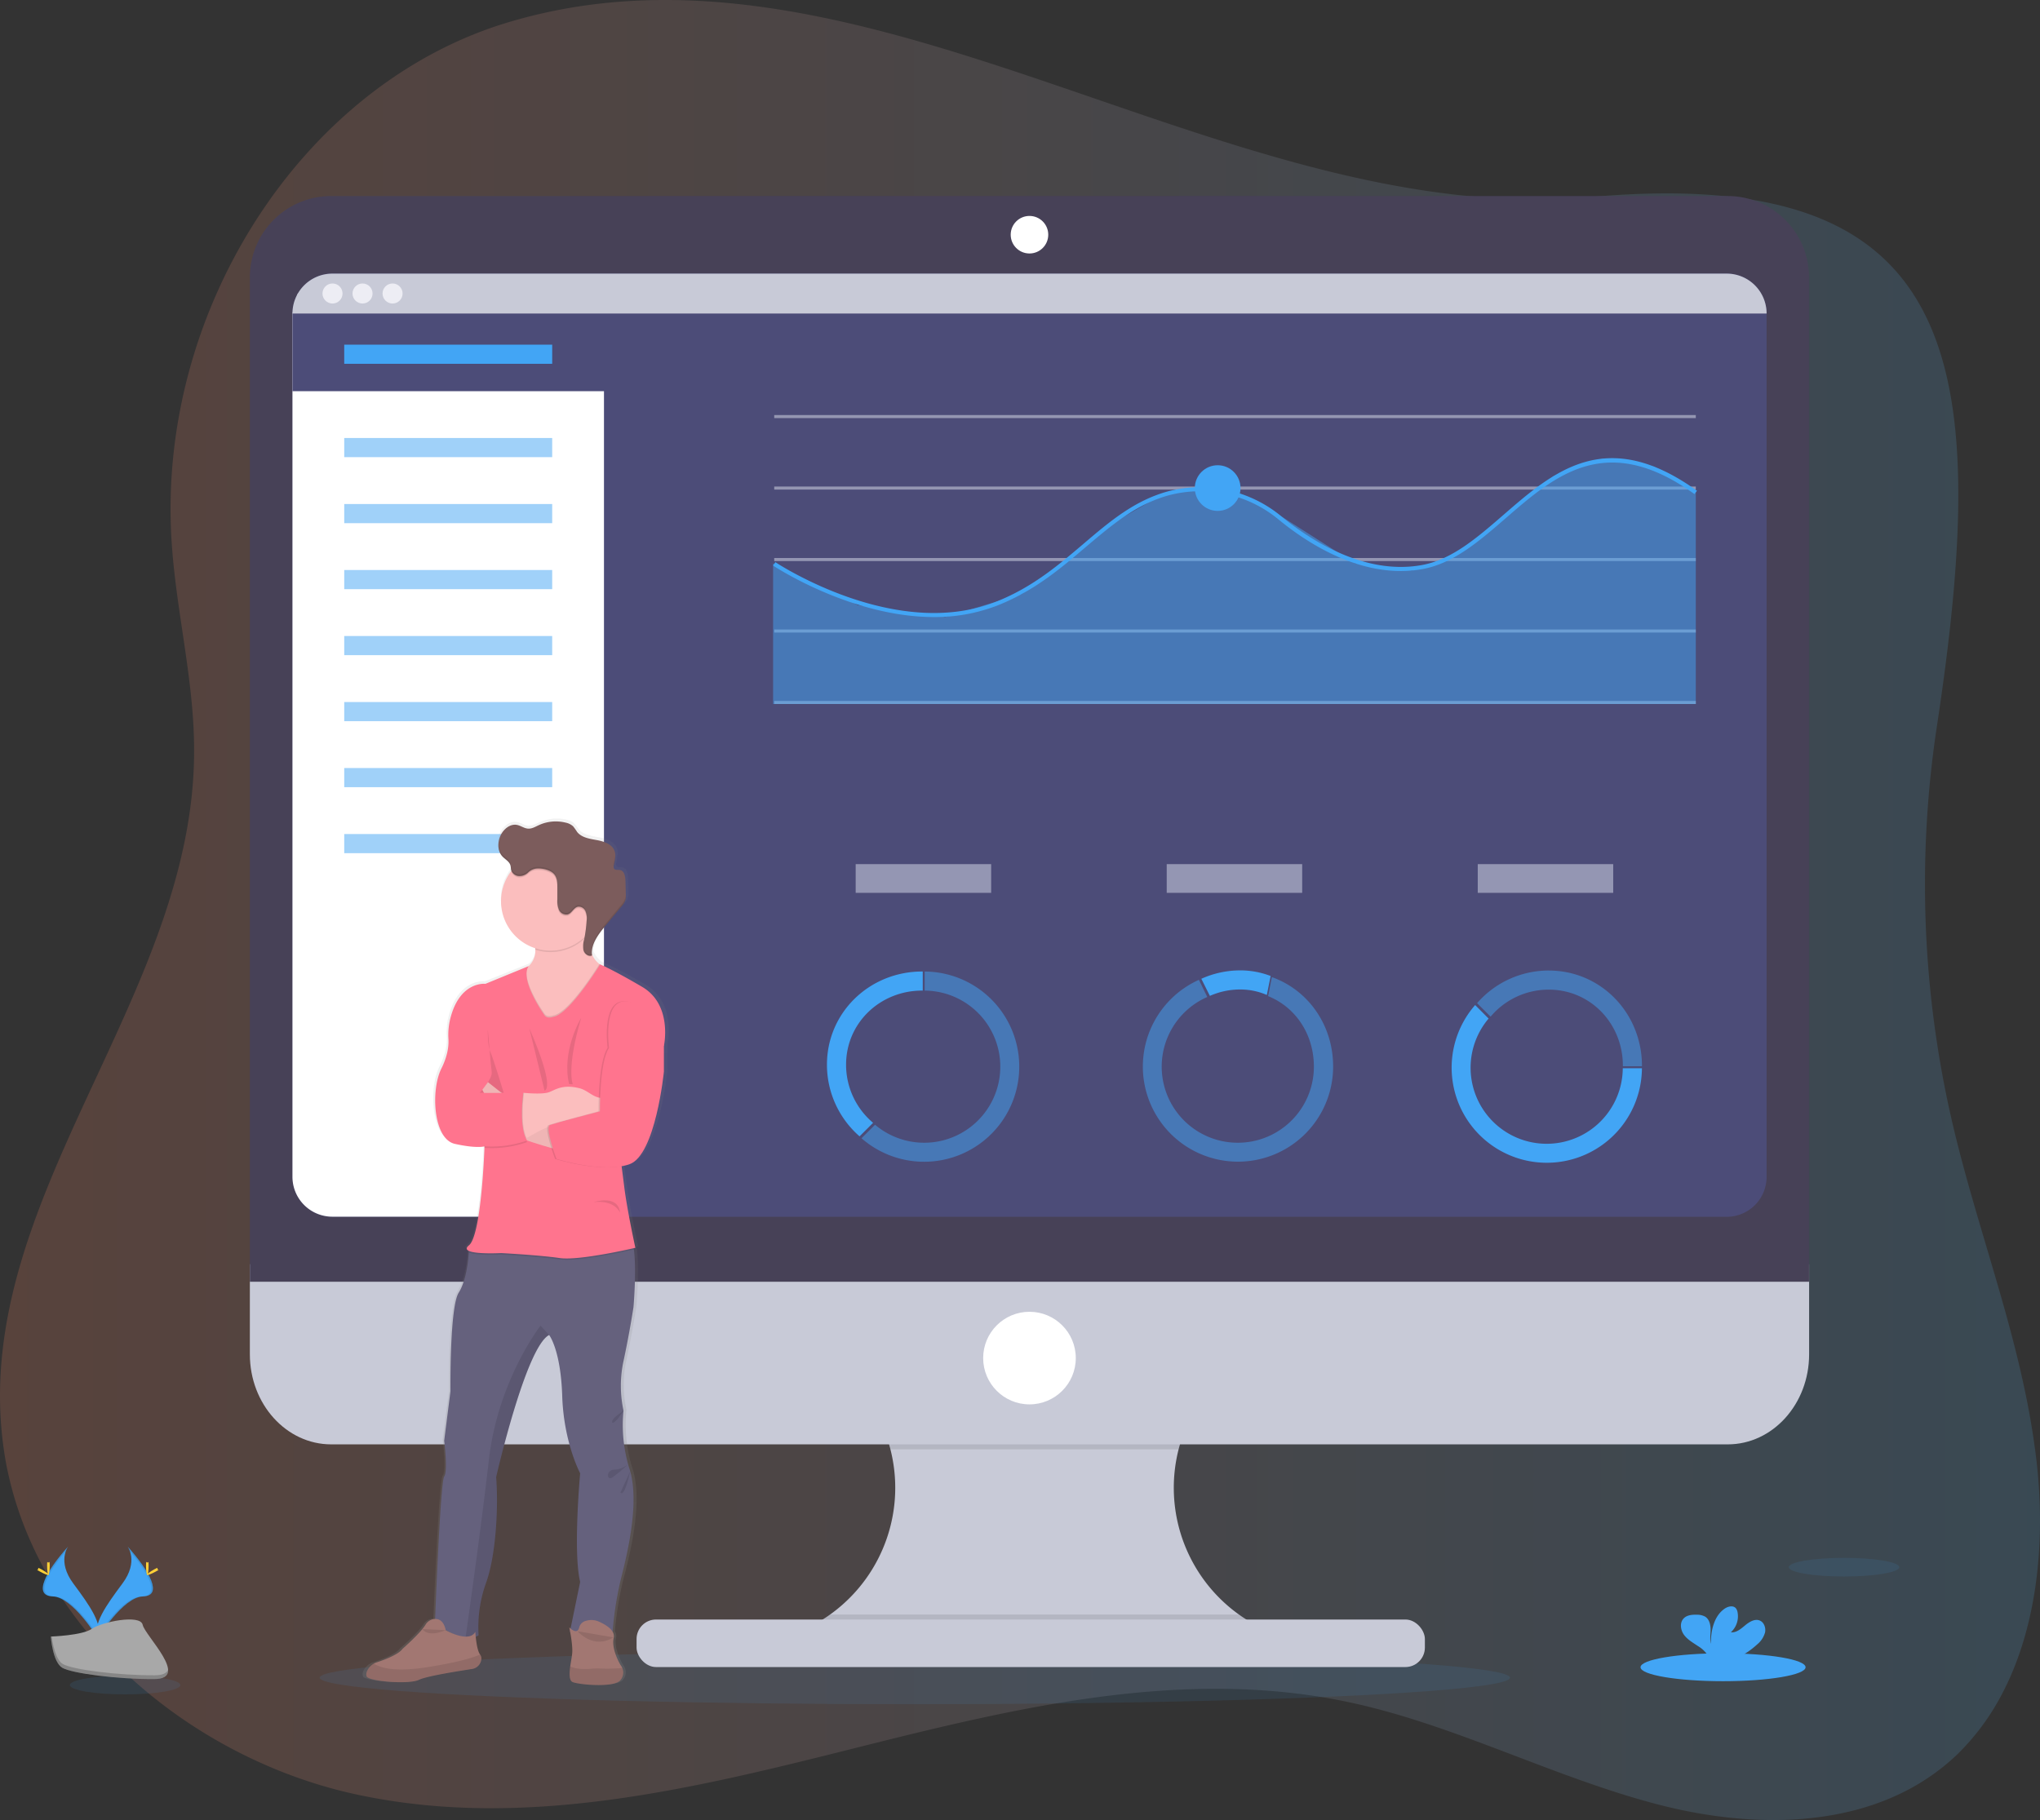 <svg id="aaafdec0-95c8-49a3-a8f8-64216c6da511" xmlns="http://www.w3.org/2000/svg" xmlns:xlink="http://www.w3.org/1999/xlink" viewBox="0 0 818 730"><rect x="0" y="0" width="818" height="730" fill="#333333" stroke="none"/><defs><style>.cls-1{opacity:0.18;fill:url(#linear-gradient);}.cls-1,.cls-10,.cls-11,.cls-17,.cls-2,.cls-24,.cls-4{isolation:isolate;}.cls-10,.cls-2,.cls-9{fill:#42a5f5;}.cls-19,.cls-2,.cls-4{opacity:0.1;}.cls-3{fill:#c8cad7;}.cls-5{fill:#474157;}.cls-6{fill:#4c4c78;}.cls-7{fill:#fff;}.cls-8{fill:#ededf4;}.cls-10,.cls-11,.cls-20{opacity:0.5;}.cls-11,.cls-21{fill:#dce0ed;}.cls-12{fill:url(#linear-gradient-2);}.cls-13{fill:#65617d;}.cls-14{fill:#a27772;}.cls-15{fill:#fbbebe;}.cls-16{fill:#ff748e;}.cls-17{opacity:0.05;}.cls-18{fill:#7c5c5c;}.cls-22{fill:#ffd037;}.cls-23{fill:#a8a8a8;}.cls-24{opacity:0.2;}</style><linearGradient id="linear-gradient" x1="152.63" y1="-40" x2="970.63" y2="-40" gradientTransform="matrix(1, 0, 0, -1, -132.63, 337)" gradientUnits="userSpaceOnUse"><stop offset="0" stop-color="#ff8a65"/><stop offset="1" stop-color="#55abe5"/></linearGradient><linearGradient id="linear-gradient-2" x1="261.78" y1="202.21" x2="261.78" y2="549.73" gradientTransform="matrix(1, 0, 0, -1, -35, 890.05)" gradientUnits="userSpaceOnUse"><stop offset="0" stop-color="gray" stop-opacity="0.25"/><stop offset="0.54" stop-color="gray" stop-opacity="0.12"/><stop offset="1" stop-color="gray" stop-opacity="0.1"/></linearGradient></defs><path class="cls-1" d="M821.36,694.05a94.92,94.92,0,0,1-16.75,21.83c-31.17,29.63-78.69,30.67-120.29,19.75s-80.89-31.71-122.63-40.72c-66.46-14.38-133.89,1.91-198.7,18.2S230.75,746,164.15,732C101.53,719,39.47,671.17,23.81,605.33A120.83,120.83,0,0,1,21.48,593c-14-99.12,76.21-180.21,76.35-279.5.13-27.73-7-55.28-8.93-83C82.31,137.65,140.53,46.68,222.37,21.38,365.87-22.81,510.47,104.21,658,91,805,78,819.44,153.94,796.5,304.34a422.47,422.47,0,0,0,5.77,155.43c10,44.19,27.33,86.82,33.51,131.87C840.86,626.64,837.7,664.94,821.36,694.05Z" transform="translate(-20 -12)"/><ellipse class="cls-2" cx="366.82" cy="672.9" rx="238.65" ry="10.65"/><path class="cls-3" d="M528.46,666.17v6.44H338.15v-5.23a62.54,62.54,0,0,0,4.3-115.52H527.17a62.55,62.55,0,0,0,1.29,114.31Z" transform="translate(-20 -12)"/><path class="cls-4" d="M527.17,551.86a62.63,62.63,0,0,0-34.57,41.47H377a62.67,62.67,0,0,0-34.56-41.47Z" transform="translate(-20 -12)"/><path class="cls-3" d="M120.19,519.07V555.2c0,19.95,14.6,36.12,32.61,36.12h560c18,0,32.62-16.17,32.62-36.12V519.07Z" transform="translate(-20 -12)"/><path class="cls-4" d="M528.46,666.17v6.44H338.15v-5.23a62.5,62.5,0,0,0,14.67-7.82h164A62.16,62.16,0,0,0,528.46,666.17Z" transform="translate(-20 -12)"/><rect class="cls-3" x="255.25" y="649.57" width="316.1" height="19.07" rx="7.82"/><path class="cls-5" d="M745.39,123.2a32.61,32.61,0,0,0-32.62-32.57H152.83a32.6,32.6,0,0,0-32.64,32.57V526.1h625.2Z" transform="translate(-20 -12)"/><path class="cls-6" d="M728.37,137.75V484a16,16,0,0,1-16,16.05h-559a16,16,0,0,1-16.06-16h0V137.75a16.06,16.06,0,0,1,16.06-16.06H712.27a16.06,16.06,0,0,1,16.1,16Z" transform="translate(-20 -12)"/><circle class="cls-7" cx="412.8" cy="94.14" r="7.53"/><circle class="cls-7" cx="412.8" cy="544.71" r="18.57"/><path class="cls-7" d="M262.18,129.72V500H153.33a16,16,0,0,1-16.06-16h0V137.75l.59-2.19,1.56-5.84Z" transform="translate(-20 -12)"/><polygon class="cls-6" points="256.14 123.56 256.14 156.9 117.27 156.9 117.27 125.75 117.86 123.56 256.14 123.56"/><path class="cls-3" d="M728.37,137.75H137.27a16,16,0,0,1,16-16H712.27a16,16,0,0,1,16.1,16Z" transform="translate(-20 -12)"/><circle class="cls-8" cx="133.33" cy="117.72" r="4.02"/><circle class="cls-8" cx="145.37" cy="117.72" r="4.02"/><circle class="cls-8" cx="157.41" cy="117.72" r="4.02"/><rect class="cls-9" x="138.03" y="138.24" width="83.39" height="7.68"/><rect class="cls-10" x="138.03" y="175.68" width="83.39" height="7.68"/><rect class="cls-10" x="138.03" y="202.16" width="83.39" height="7.68"/><rect class="cls-10" x="138.03" y="228.63" width="83.39" height="7.68"/><rect class="cls-10" x="138.03" y="255.1" width="83.39" height="7.68"/><rect class="cls-10" x="138.03" y="281.58" width="83.39" height="7.68"/><rect class="cls-10" x="138.03" y="308.05" width="83.39" height="7.68"/><rect class="cls-10" x="138.03" y="334.52" width="83.39" height="7.68"/><rect class="cls-11" x="310.45" y="166.47" width="369.53" height="1.23"/><rect class="cls-11" x="310.45" y="195.14" width="369.53" height="1.23"/><rect class="cls-11" x="310.45" y="223.81" width="369.53" height="1.23"/><rect class="cls-11" x="310.45" y="252.48" width="369.53" height="1.23"/><rect class="cls-11" x="310.45" y="281.14" width="369.53" height="1.23"/><polygon class="cls-10" points="679.98 282.37 310 282.37 310 225.99 343.93 242.72 379.05 247.47 409.86 238.18 447.03 209.35 465.73 198.56 479.4 195.92 492.48 196.62 513.99 207.25 543.22 225.87 566.17 228.82 584.36 222.55 622.92 190.97 642.61 183.95 663.2 187.13 679.98 196.82 679.98 282.37"/><path class="cls-9" d="M394.49,259.49c-33.32,0-64.11-20.38-64.49-20.64l.91-1.37c.48.32,47.87,31.68,88.13,16,14.7-5.72,25.14-14.63,35.28-23.24,10.56-9,20.53-17.5,34.12-21.19A51,51,0,0,1,534,219.26c11.07,9.1,33.1,23.7,56.39,19.33,11.86-2.22,21.87-10.89,32.46-20.07,20.28-17.61,41.32-35.79,77.6-9.69l-1,1.34c-35.27-25.34-55.77-7.58-75.58,9.59-10.77,9.34-20.94,18.11-33.24,20.45-23.95,4.49-46.45-10.4-57.74-19.67a49.39,49.39,0,0,0-44.09-9.92c-13.24,3.59-23,12-33.49,20.84-10.21,8.7-20.78,17.7-35.71,23.53A69.12,69.12,0,0,1,394.49,259.49Z" transform="translate(-20 -12)"/><circle class="cls-9" cx="488.26" cy="195.76" r="9.16"/><path class="cls-12" d="M278.71,406.81c-12.52-7.21-17.28-9-17.28-9l-.26-.18a10.49,10.49,0,0,1-3.16-4v-.74c.21-3.82,2.92-7.28,5.49-10.31l6.59-7.74a7.67,7.67,0,0,0,1.69-2.75,5.73,5.73,0,0,0,.18-1.65v-.67c0-1.93-.09-3.85-.15-5.76-.07-1.69-.5-3.81-2.19-4.12-.87-.18-2,.13-2.46-.62a1.32,1.32,0,0,1-.12-1v0a23,23,0,0,0,.63-4,5.7,5.7,0,0,0-.28-2c-1-2.79-4.32-3.93-7.29-4.46s-6.28-1-8.14-3.29a27.29,27.29,0,0,0-1.65-2.23,6.55,6.55,0,0,0-3-1.5,17,17,0,0,0-11,1c-1.43.64-2.87,1.49-4.44,1.4s-3-1.23-4.64-1.5c-2.61-.45-5.1,1.47-6.38,3.73a9.1,9.1,0,0,0-1.18,4.41v.25h0a6.51,6.51,0,0,0,1.7,4.5c1.12,1.16,2.79,2,3.29,3.49.19.63.15,1.3.31,1.93a1.09,1.09,0,0,0,.07.24l-.09.1a19.59,19.59,0,0,0-4.11,12,20,20,0,0,0,14,18.93v.59a8.5,8.5,0,0,1-2.72,6.62l-17.76,7.13s-10.69-1.27-14.55,14.36a26.43,26.43,0,0,0-.65,7.93c.14,2.36-.19,6.51-2.93,11.87-4.39,8.59-3.39,28.3,5.58,30.25,8.46,1.85,11.78,1.08,12.13,1v.35c-.14,3.7-1.49,35.6-6.37,39.5-1.35,1.06-1.1,1.79,0,2.27v.58c-.14,2.34-.9,11.21-4.17,16.28-3.75,5.83-3.32,39.57-3.32,39.57l-2.59,19.91s1.59,12.3,0,14.44c-1.42,1.92-3.29,47.42-3.72,57.28h-.16a4.81,4.81,0,0,0-3.84,2.33c-2.12,3.41-9.44,9.69-9.44,9.69-1.59,2.26-7.49,4.43-10.6,5.45A6.52,6.52,0,0,0,165.8,682a3,3,0,0,0-.28,2.35c.82,2,17.34,3.29,21.52,1.36,3.29-1.53,16.33-3.55,21.74-4.34a4.47,4.47,0,0,0,3.87-3.87,2.59,2.59,0,0,0-.49-1.94h0c-1-1.28-1.58-4.79-1.81-7.07a4.65,4.65,0,0,0,1.21-.73,52,52,0,0,1,3-20.88c4-10.54,5.19-30.06,4.19-42.75,0,0,12.16-52.32,21.73-57.2h0c.14.18,4.79,6.14,5.38,24.59.59,18.74,7.36,31,7.36,31s-3,31.81,0,43.72l-3.92,18.76c-.16-.14-.32-.28-.47-.43,0,0,.12.53.28,1.36l-.08.39.16,0c.45,2.35,1.1,6.44.82,8.84-.15,1.38-.53,3.25-.82,5.09-.41,2.89-.52,5.69,1,6.3,2.47,1,17.14,2.38,19.63-.82a4.63,4.63,0,0,0,.73-4.82,4.93,4.93,0,0,0-.73-1.23s-3.89-6.36-2.79-10.85a3.22,3.22,0,0,0-.47-2.56A133.79,133.79,0,0,1,270,645.32c2.47-9.39,7.75-30,3.88-43.53h0c-.14-.53-.31-1-.49-1.56a58.62,58.62,0,0,1-2.2-22.84,46.42,46.42,0,0,1,0-19.91c2.37-10.92,4-21.62,4-21.62s1.32-14.44.17-23.3l-.07-.57.62-.14s-3.38-15-4.58-24.59c-.28-2.26-.65-5.11-1.06-8.17a21.18,21.18,0,0,0,3.25-.82C284.3,474.56,287.68,441,287.68,441V430.33S291.27,414.06,278.71,406.81ZM198.53,666.05l-.53-.28h0Z" transform="translate(-20 -12)"/><path class="cls-13" d="M272.22,600.55c4.66,13.42-.83,35.2-3.29,44.93a135.81,135.81,0,0,0-3.3,21.4,45.18,45.18,0,0,1-17.11-.4l4.11-20c-2.91-11.86,0-43.57,0-43.57s-6.58-12.27-7.19-30.94c-.58-18.38-5.11-24.32-5.25-24.51h0c-9.41,4.89-21.24,57-21.24,57,1,12.64-.2,32.1-4.12,42.61a52.78,52.78,0,0,0-2.92,20.81,6.43,6.43,0,0,1-5.29,1c-5.56-.9-12.22-5.69-12.22-5.69s2.14-56.78,3.7-58.94,0-14.39,0-14.39L200.63,570s-.39-33.66,3.29-39.51c3.19-5,3.92-13.9,4.07-16.22v-.57l5.63-6.74s54.47-4.12,58.56,0c1,1,1.64,3.29,2,6.15,1.12,8.82-.17,23.22-.17,23.22s-1.64,10.7-4,21.59a47.06,47.06,0,0,0,0,19.84A59.27,59.27,0,0,0,272.22,600.55Z" transform="translate(-20 -12)"/><path class="cls-14" d="M268.81,685.85c-2.43,3.21-16.72,1.85-19.16.82-1.49-.62-1.37-3.41-1-6.29.26-1.83.63-3.7.77-5.06.4-3.5-1.16-10.61-1.16-10.61s3.21,3.41,4,0a3.7,3.7,0,0,1,2.77-2.63,7.32,7.32,0,0,1,5.05.31c2.53,1.1,6.74,3.44,6,6.59-1.07,4.47,2.72,10.8,2.72,10.8a5.39,5.39,0,0,1,.71,1.23A4.68,4.68,0,0,1,268.81,685.85Z" transform="translate(-20 -12)"/><path class="cls-4" d="M268.81,685.85c-2.43,3.21-16.72,1.85-19.16.82-1.49-.62-1.37-3.41-1-6.29,1.53.72,4.11,1.32,8.49.92a24.07,24.07,0,0,1,3.06-.1,72,72,0,0,0,9.29-.18A4.67,4.67,0,0,1,268.81,685.85Z" transform="translate(-20 -12)"/><path class="cls-4" d="M219,604.44c1,12.64-.2,32.1-4.12,42.61a52.78,52.78,0,0,0-2.92,20.81,6.43,6.43,0,0,1-5.29,1c1.17-8.23,6.17-43.56,9.38-71.48,3.65-31.81,20.71-53.69,20.71-53.69l3.41,3.74C230.78,552.32,219,604.44,219,604.44Z" transform="translate(-20 -12)"/><path class="cls-15" d="M263,400l-2.38,11.67L249,431.21l-14.35-6.13s-19.5-20.43-7.25-23.34a10.79,10.79,0,0,0,4.08-1.81,8.43,8.43,0,0,0,3.17-7,21.5,21.5,0,0,0-2-8.37l25.09-7.87a40.29,40.29,0,0,0-1.8,10.16c-.19,6.83,2.35,10.21,4.43,11.81A7.44,7.44,0,0,0,263,400Z" transform="translate(-20 -12)"/><path class="cls-4" d="M257.72,376.65a40.29,40.29,0,0,0-1.8,10.16,19.83,19.83,0,0,1-21.3,6.08,21.5,21.5,0,0,0-2-8.37Z" transform="translate(-20 -12)"/><path class="cls-15" d="M260.6,373.44a19.85,19.85,0,1,1-19.85-19.84h0a19.79,19.79,0,0,1,19.85,19.74Z" transform="translate(-20 -12)"/><path class="cls-4" d="M263,400l-2.38,11.67L249,431.21l-14.35-6.13s-19.5-20.43-7.25-23.34a10.79,10.79,0,0,0,4.08-1.81c-2.22,6.08,6.92,18.73,6.92,18.73,1.06,1.56,3.5.59,3.5.59,5.88-.89,16.72-17.81,18.48-20.63A7.44,7.44,0,0,0,263,400Z" transform="translate(-20 -12)"/><path class="cls-4" d="M274.21,513.14c-3.46.82-22.57,5-29.81,4-8-1.17-23.49-1.94-23.49-1.94s-9.87.52-12.9-.83v-.57l5.63-6.74s54.47-4.12,58.55,0C273.26,508,273.84,510.27,274.21,513.14Z" transform="translate(-20 -12)"/><path class="cls-16" d="M238.37,419.25S228.11,405,232,399.49l-17.34,7.11s-10.43-1.26-14.19,14.31a27,27,0,0,0-.65,7.91c.14,2.34-.18,6.47-2.86,11.82-4.28,8.56-3.29,28.21,5.45,30.16s11.87,1,11.87,1-1.17,35.6-6.23,39.68,12.9,3.11,12.9,3.11,15.51.83,23.48,2,30.34-4.11,30.34-4.11-3.29-15-4.47-24.51-3.89-29.82-3.89-29.82l19.84-26.88s3.5-16.25-8.75-23.44-16.87-9-16.87-9-12.35,20.05-18.73,21C241.87,419.82,239.43,420.81,238.37,419.25Z" transform="translate(-20 -12)"/><path class="cls-4" d="M215.6,424.89s-.18,6.42,1,8.95S222,450.37,222,450.37H212.3s5.25-5.64,4.87-8.36S215.6,424.89,215.6,424.89Z" transform="translate(-20 -12)"/><path class="cls-15" d="M244.4,473.31s-21.48-5.25-23.48-9.71-7.52-14.5-7.52-14.5l2.26-3.05,10.45,8.23s12.46,9.88,18.29,10.9S244.4,473.31,244.4,473.31Z" transform="translate(-20 -12)"/><path class="cls-17" d="M244.4,473.31s-21.48-5.25-23.48-9.71-7.52-14.5-7.52-14.5l2.26-3.05,10.45,8.23s12.46,9.88,18.29,10.9S244.4,473.31,244.4,473.31Z" transform="translate(-20 -12)"/><path class="cls-15" d="M263,448v11.65H261.1a54.5,54.5,0,0,0-26.45,6.85l-3.51,1.94-.94.53-6-13.58,5.65-5.06h.29c1.38.13,7.35.63,9.87-.22s5.39-3.41,12.46-1.6c3.49.89,6.46,4.8,9.88,3.58Z" transform="translate(-20 -12)"/><path class="cls-4" d="M281.75,426.83l3.89,4.38v10.6s-3.29,33.46-13.81,37.16-29.26-2.14-29.26-2.14S237.73,464,240,463.21s20-5.47,20-5.47-.25-19.62,3.64-25.46c0,0-2.53-18.29,6.22-18.67S281.75,426.83,281.75,426.83Z" transform="translate(-20 -12)"/><path class="cls-16" d="M282.32,426.83l3.89,4.38v10.6s-3.29,33.46-13.82,37.16-29.25-2.14-29.25-2.14-4.85-12.84-2.58-13.62,20-5.47,20-5.47-.25-19.62,3.65-25.46c0,0-2.54-18.29,6.22-18.67S282.32,426.83,282.32,426.83Z" transform="translate(-20 -12)"/><path class="cls-4" d="M255.16,381.87a7.65,7.65,0,0,0-.45-3.79,2.9,2.9,0,0,0-3.08-1.78c-1.64.39-2.38,2.55-4,3.07a3.18,3.18,0,0,1-3.54-1.82,9.4,9.4,0,0,1-.68-4.23v-4.88c0-1.77-.05-3.68-1.15-5.07-1.36-1.72-4.54-2.47-6.66-2.41a5.66,5.66,0,0,0-3.81,1.53,4.92,4.92,0,0,1-4,1.43,3.45,3.45,0,0,1-2.79-2.41.08.08,0,0,1,0-.07,19.84,19.84,0,1,1,31.65,23.94,20.18,20.18,0,0,1-2.14,2.39A55.47,55.47,0,0,0,255.16,381.87Z" transform="translate(-20 -12)"/><path class="cls-18" d="M227.76,363.34a3.48,3.48,0,0,1-2.8-2.42c-.15-.62-.11-1.3-.3-1.92-.46-1.53-2.08-2.33-3.18-3.49-2.19-2.32-2-6.14-.5-8.94,1.26-2.26,3.69-4.16,6.23-3.72,1.57.28,2.93,1.4,4.52,1.5s2.94-.76,4.34-1.4a16.31,16.31,0,0,1,10.75-1,6.27,6.27,0,0,1,3,1.49,24.21,24.21,0,0,1,1.58,2.22c1.81,2.32,5.06,2.77,7.95,3.3s6.17,1.64,7.11,4.45c.64,1.84,0,3.84-.33,5.76a1.63,1.63,0,0,0,.07,1.19c.45.75,1.58.44,2.47.61,1.64.35,2.06,2.47,2.11,4.12.08,1.91.13,3.83.16,5.76a7.63,7.63,0,0,1-.16,2.13,7.53,7.53,0,0,1-1.65,2.67l-6.43,7.72c-2.85,3.43-5.87,7.41-5.3,11.83-1.35.6-2.94-.56-3.39-2a8.68,8.68,0,0,1,.22-4.37,55.69,55.69,0,0,0,1-7.6,7.65,7.65,0,0,0-.45-3.79,2.9,2.9,0,0,0-3.08-1.78c-1.65.38-2.38,2.55-4,3.07a3.19,3.19,0,0,1-3.54-1.82,9.28,9.28,0,0,1-.67-4.23v-4.88c0-1.77-.06-3.68-1.16-5.07-1.35-1.73-4.54-2.47-6.66-2.41a5.62,5.62,0,0,0-3.81,1.53A5,5,0,0,1,227.76,363.34Z" transform="translate(-20 -12)"/><path class="cls-4" d="M232.24,424.41l6.1,25S243.13,449.4,232.24,424.41Z" transform="translate(-20 -12)"/><path class="cls-4" d="M253.06,420.22s-8,13.07-4.87,26.57l1.49.11S247,440.64,253.06,420.22Z" transform="translate(-20 -12)"/><path class="cls-4" d="M258.11,494.14s9.79-3.24,10.51,4.28C268.62,498.42,266.77,493.26,258.11,494.14Z" transform="translate(-20 -12)"/><path class="cls-4" d="M229.81,451s-1.94,13.62,1.55,19.07a42.53,42.53,0,0,1-17.11,2.33L213.08,451Z" transform="translate(-20 -12)"/><path class="cls-4" d="M231.14,468.48l-.94.53-6-13.58,5.65-5.06h.29C230,451,228.43,462.72,231.14,468.48Z" transform="translate(-20 -12)"/><path class="cls-16" d="M229.81,450.37s-1.94,13.62,1.55,19.07a42.88,42.88,0,0,1-17.11,2.33l-6.81-21.4Z" transform="translate(-20 -12)"/><path class="cls-14" d="M213,677.57a4.39,4.39,0,0,1-3.78,3.85c-5.27.82-18,2.8-21.21,4.33-4.12,2-20.23.58-21-1.36a3.08,3.08,0,0,1,.28-2.34,6.42,6.42,0,0,1,3.78-3.3c3.05-1,8.79-3.16,10.34-5.42,0,0,7.16-6.27,9.2-9.65a4.65,4.65,0,0,1,3.74-2.33c1.71-.08,3.6.78,4.38,4.51,0,0,9.33,5.32,11.86.66,0,0,.39,7.17,1.94,9.13h0A2.59,2.59,0,0,1,213,677.57Z" transform="translate(-20 -12)"/><path class="cls-4" d="M213,677.57a4.39,4.39,0,0,1-3.78,3.85c-5.27.82-18,2.8-21.21,4.33-4.12,2-20.23.58-21-1.36a3.08,3.08,0,0,1,.28-2.34,6.21,6.21,0,0,1,2.61-2.8c2.64,1.74,8.48,3.46,21.33,1.45,12.27-1.92,18.33-3.8,21.3-5.07h0A2.58,2.58,0,0,1,213,677.57Z" transform="translate(-20 -12)"/><g class="cls-19"><path d="M266.06,359.47a.17.17,0,0,0,0-.1,17.3,17.3,0,0,0,.6-4.41,26.43,26.43,0,0,1-.6,3.54A2.27,2.27,0,0,0,266.06,359.47Z" transform="translate(-20 -12)"/><path d="M254.71,377.68a5.64,5.64,0,0,1,.48,2.22,6.7,6.7,0,0,0-.48-3.1,2.91,2.91,0,0,0-3.08-1.78c-1.65.39-2.38,2.56-4,3.08a3.21,3.21,0,0,1-3.54-1.83,9.16,9.16,0,0,1-.68-4.23v-4.87c0-1.77-.05-3.68-1.15-5.07-1.36-1.74-4.54-2.47-6.67-2.42a5.54,5.54,0,0,0-3.8,1.54,5,5,0,0,1-4,1.42,3.44,3.44,0,0,1-2.8-2.42c-.16-.62-.12-1.29-.3-1.92-.46-1.53-2.09-2.32-3.18-3.48a6.4,6.4,0,0,1-1.65-4.11,6.62,6.62,0,0,0,1.65,5c1.09,1.17,2.72,2,3.18,3.49.18.62.14,1.3.3,1.92a3.47,3.47,0,0,0,2.8,2.42,5,5,0,0,0,4-1.43,5.67,5.67,0,0,1,3.79-1.52c2.13-.07,5.32.69,6.67,2.42,1.1,1.39,1.15,3.29,1.16,5.07v4.87a9.19,9.19,0,0,0,.67,4.24,3.21,3.21,0,0,0,3.54,1.82c1.65-.52,2.35-2.69,4-3.08A2.92,2.92,0,0,1,254.71,377.68Z" transform="translate(-20 -12)"/><path d="M270.7,372.32a7.49,7.49,0,0,1-1.64,2.68q-3.22,3.86-6.43,7.71c-2.7,3.25-5.56,7-5.36,11.16.2-3.8,2.85-7.26,5.36-10.28l6.43-7.72a5.66,5.66,0,0,0,1.81-4.81A5.38,5.38,0,0,1,270.7,372.32Z" transform="translate(-20 -12)"/><path d="M253.93,392.57a4.66,4.66,0,0,1-.2-1,5.37,5.37,0,0,0,.2,1.91c.44,1.42,2,2.58,3.39,2,0-.29-.06-.58-.06-.82C255.92,395.13,254.33,394,253.93,392.57Z" transform="translate(-20 -12)"/></g><path class="cls-4" d="M189.32,665.41s2,3.58,9.41.42" transform="translate(-20 -12)"/><path class="cls-4" d="M251.58,666.27s6.36,7.48,14.37,2.47" transform="translate(-20 -12)"/><path class="cls-4" d="M270.08,577.78s-4.5,2.81-4.64,4.41,2.32-1.16,2.32-1.16Z" transform="translate(-20 -12)"/><path class="cls-4" d="M271.85,599.3a9.28,9.28,0,0,1-5.53,2.15c-3.36.15-3.08,4.53-.88,3.21A55.3,55.3,0,0,0,271.85,599.3Z" transform="translate(-20 -12)"/><path class="cls-4" d="M272.7,602.1s-2.15,10.59-3.91,8.55" transform="translate(-20 -12)"/><g class="cls-20"><rect class="cls-21" x="343.11" y="346.59" width="54.32" height="11.52"/><rect class="cls-21" x="467.83" y="346.59" width="54.32" height="11.52"/><rect class="cls-21" x="592.55" y="346.59" width="54.32" height="11.52"/></g><ellipse class="cls-2" cx="739.42" cy="628.58" rx="22.16" ry="3.74"/><ellipse class="cls-2" cx="50.17" cy="675.86" rx="22.16" ry="3.74"/><ellipse class="cls-9" cx="690.91" cy="668.71" rx="33.09" ry="5.6"/><path class="cls-9" d="M724.59,671.56a9.56,9.56,0,0,0,3.15-4.76c.41-1.9-.39-4.16-2.19-4.85-2-.77-4.19.63-5.84,2s-3.51,3-5.66,2.73a8.67,8.67,0,0,0,2.67-8.07A3.37,3.37,0,0,0,716,657c-1.12-1.2-3.16-.69-4.51.26-4.27,3-5.47,8.82-5.49,14.05-.43-1.88-.07-3.85-.08-5.76s-.54-4.11-2.17-5.12a6.63,6.63,0,0,0-3.29-.78c-1.93-.07-4.08.12-5.38,1.52-1.65,1.76-1.21,4.69.2,6.59s3.59,3.13,5.57,4.46a12.46,12.46,0,0,1,4,3.79,4.15,4.15,0,0,1,.28.69h12.07A33.78,33.78,0,0,0,724.59,671.56Z" transform="translate(-20 -12)"/><path class="cls-9" d="M71.18,632.31s4.53,5.91-2.08,14.81-12.06,16.46-9.88,22c0,0,10-16.58,18.11-16.81S80.11,642.28,71.18,632.31Z" transform="translate(-20 -12)"/><path class="cls-4" d="M71.18,632.31a7.2,7.2,0,0,1,.93,1.86c7.92,9.3,12.13,18,4.52,18.19C69.54,652.57,61,665.24,59,668.44c.07.25.15.5.24.74,0,0,10-16.59,18.1-16.82S80.11,642.28,71.18,632.31Z" transform="translate(-20 -12)"/><path class="cls-22" d="M79.58,639.84c0,2.09-.23,3.77-.52,3.77s-.51-1.64-.51-3.77.28-1.1.57-1.1S79.58,637.76,79.58,639.84Z" transform="translate(-20 -12)"/><path class="cls-22" d="M82.47,642.33c-1.83,1-3.42,1.6-3.55,1.34s1.22-1.27,3-2.26,1.11-.27,1.24,0S84.3,641.33,82.47,642.33Z" transform="translate(-20 -12)"/><path class="cls-9" d="M47.31,632.31s-4.53,5.91,2.08,14.81,12,16.46,9.87,22c0,0-10-16.58-18.1-16.81S38.38,642.28,47.31,632.31Z" transform="translate(-20 -12)"/><path class="cls-4" d="M47.31,632.31a7.2,7.2,0,0,0-.93,1.86c-7.92,9.3-12.14,18-4.52,18.19,7.08.21,15.58,12.88,17.63,16.08a6.44,6.44,0,0,1-.25.74s-10-16.59-18.11-16.82S38.38,642.28,47.31,632.31Z" transform="translate(-20 -12)"/><path class="cls-22" d="M38.89,639.84c0,2.09.24,3.77.53,3.77s.52-1.64.52-3.77-.29-1.1-.58-1.1S38.89,637.76,38.89,639.84Z" transform="translate(-20 -12)"/><path class="cls-22" d="M36,642.33c1.83,1,3.42,1.6,3.56,1.34s-1.23-1.27-3-2.26-1.11-.27-1.25,0S34.19,641.33,36,642.33Z" transform="translate(-20 -12)"/><path class="cls-23" d="M40.36,668.4S53,668,56.82,665.3s19.45-6,20.39-1.61,19,21.64,4.73,21.76-33.16-2.23-37-4.54S40.36,668.4,40.36,668.4Z" transform="translate(-20 -12)"/><path class="cls-24" d="M82.16,683.93c-14.27.12-33.17-2.22-37-4.53-2.89-1.77-4-8.1-4.43-11h-.43s.83,10.18,4.61,12.5,22.69,4.65,37,4.54c4.12,0,5.54-1.5,5.47-3.67C86.79,683.09,85.22,683.91,82.16,683.93Z" transform="translate(-20 -12)"/><path class="cls-9" d="M359.26,439.05c0-16.82,13.69-29.74,30.52-29.74H390v-7.65h-.24c-21,0-38.17,16.35-38.17,37.39a38.1,38.1,0,0,0,13.08,28.73l5.42-5.43A30.43,30.43,0,0,1,359.26,439.05Z" transform="translate(-20 -12)"/><path class="cls-10" d="M390.78,401.67v7.65a30.51,30.51,0,1,1-19.9,53.8l-5.44,5.42a38.15,38.15,0,1,0,25.33-66.87Z" transform="translate(-20 -12)"/><path class="cls-10" d="M641,408.93c16.82,0,29.74,13.68,29.74,30.51v.24h7.65v-.24c0-21-16.35-38.17-37.39-38.17a38.06,38.06,0,0,0-28.72,13.08l5.42,5.42A30.47,30.47,0,0,1,641,408.93Z" transform="translate(-20 -12)"/><path class="cls-9" d="M678.36,440.45H670.7a30.51,30.51,0,1,1-53.8-19.91l-5.39-5.43a38.15,38.15,0,1,0,66.87,25.34Z" transform="translate(-20 -12)"/><path class="cls-10" d="M530,403.9l-1.52,7.63c11.2,4.51,18.36,15.49,18.36,28.29a30.51,30.51,0,1,1-42.74-27.94L500.74,405a38.15,38.15,0,1,0,53.82,34.81C554.56,423.3,544.78,409.21,530,403.9Z" transform="translate(-20 -12)"/><path class="cls-9" d="M517.35,408.87a26.76,26.76,0,0,1,10.62,2.2l1.53-7.61a33.89,33.89,0,0,0-12.15-2.25,38,38,0,0,0-15.64,3.37l3.43,6.86A30,30,0,0,1,517.35,408.87Z" transform="translate(-20 -12)"/></svg>